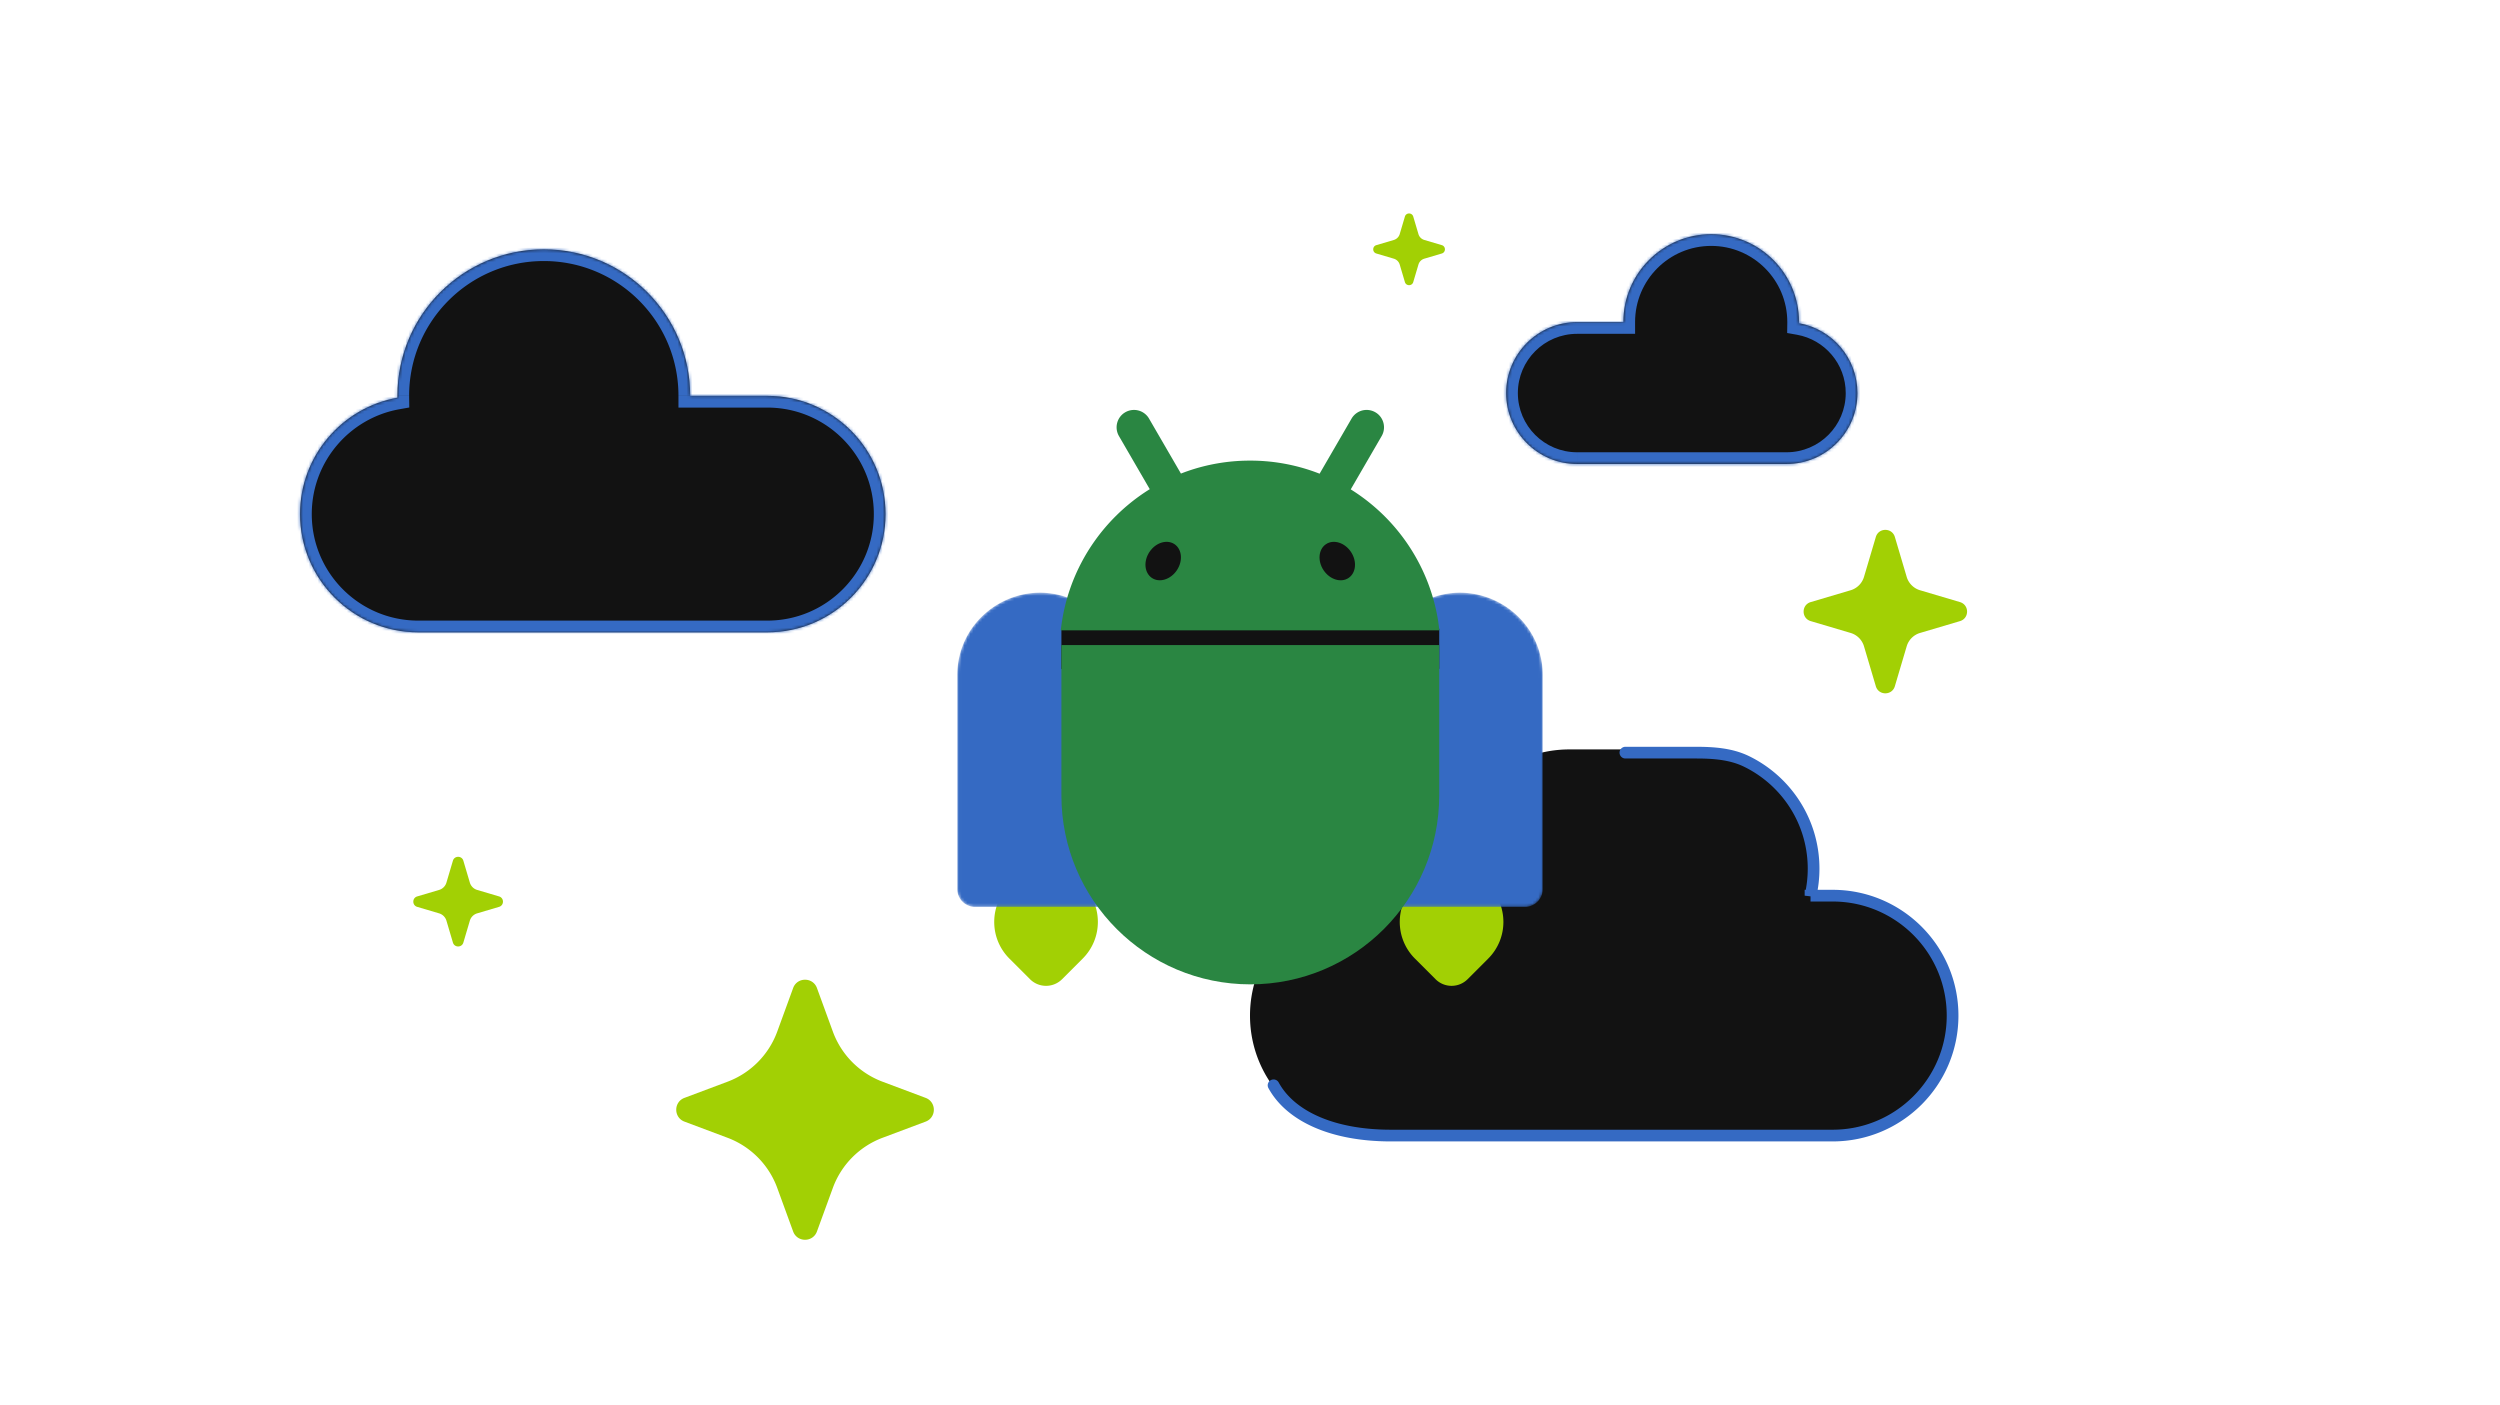 <svg xmlns="http://www.w3.org/2000/svg" width="854" height="480" fill="none"><mask id="a" fill="#fff"><path fill-rule="evenodd" d="M554.543 110.035V110c0-16.568 13.432-30 30-30 16.569 0 30 13.432 30 30l-.002.41c11.345 2.018 19.959 11.931 19.959 23.856 0 13.382-10.849 24.231-24.231 24.231h-71.538c-13.382 0-24.231-10.849-24.231-24.231 0-13.382 10.849-24.231 24.231-24.231h15.812Z" clip-rule="evenodd"/></mask><path fill="#121212" fill-rule="evenodd" d="M554.543 110.035V110c0-16.568 13.432-30 30-30 16.569 0 30 13.432 30 30l-.002.41c11.345 2.018 19.959 11.931 19.959 23.856 0 13.382-10.849 24.231-24.231 24.231h-71.538c-13.382 0-24.231-10.849-24.231-24.231 0-13.382 10.849-24.231 24.231-24.231h15.812Z" clip-rule="evenodd"/><path fill="#356AC3" d="m554.543 110.035 4-.005.006 4.005h-4.006v-4Zm59.998.375-.701 3.939-3.345-.595.046-3.397 4 .053Zm-55.998-.41v.03l-8 .01V110h8Zm26-26c-14.359 0-26 11.64-26 26h-8c0-18.778 15.223-34 34-34v8Zm26 26c0-14.36-11.64-26-26-26v-8c18.778 0 34 15.222 34 34h-8Zm-.002.357c.002-.119.002-.238.002-.357h8c0 .155-.001.31-.003.464l-7.999-.107Zm19.959 23.909c0-9.952-7.19-18.233-16.66-19.917l1.401-7.877c13.221 2.352 23.259 13.896 23.259 27.794h-8Zm-20.231 20.231c11.173 0 20.231-9.058 20.231-20.231h8c0 15.592-12.639 28.231-28.231 28.231v-8Zm-71.538 0h71.538v8h-71.538v-8ZM518.5 134.266c0 11.173 9.058 20.231 20.231 20.231v8c-15.592 0-28.231-12.639-28.231-28.231h8Zm20.231-20.231c-11.173 0-20.231 9.058-20.231 20.231h-8c0-15.591 12.639-28.231 28.231-28.231v8Zm15.812 0h-15.812v-8h15.812v8Z" mask="url(#a)"/><mask id="b" fill="#fff"><path fill-rule="evenodd" d="M235.761 135.23v-.058c0-27.614-22.386-50-50-50s-50 22.386-50 50c0 .228.002.456.005.684-18.909 3.363-33.266 19.884-33.266 39.759 0 22.304 18.081 40.385 40.385 40.385h119.23c22.304 0 40.385-18.081 40.385-40.385s-18.081-40.385-40.385-40.385h-26.354Z" clip-rule="evenodd"/></mask><path fill="#121212" fill-rule="evenodd" d="M235.761 135.23v-.058c0-27.614-22.386-50-50-50s-50 22.386-50 50c0 .228.002.456.005.684-18.909 3.363-33.266 19.884-33.266 39.759 0 22.304 18.081 40.385 40.385 40.385h119.23c22.304 0 40.385-18.081 40.385-40.385s-18.081-40.385-40.385-40.385h-26.354Z" clip-rule="evenodd"/><path fill="#356AC3" d="M235.761 135.23h-4v4h4v-4Zm-99.995.626.7 3.938 3.345-.595-.046-3.397-3.999.054Zm95.995-.684V135.23h8V135.172h-8Zm-46-46c25.405 0 46 20.595 46 46h8c0-29.823-24.176-54-54-54v8Zm-46 46c0-25.405 20.595-46 46-46v-8c-29.823 0-54 24.177-54 54h8Zm.004.63a65.737 65.737 0 0 1-.004-.63h-8c0 .246.002.492.005.738l7.999-.108ZM106.5 175.615c0-17.902 12.933-32.791 29.966-35.821l-1.401-7.876c-20.784 3.696-36.565 21.85-36.565 43.697h8ZM142.885 212c-20.095 0-36.385-16.29-36.385-36.385h-8c0 24.513 19.872 44.385 44.385 44.385v-8Zm119.23 0h-119.23v8h119.23v-8Zm36.385-36.385c0 20.095-16.29 36.385-36.385 36.385v8c24.513 0 44.385-19.872 44.385-44.385h-8Zm-36.385-36.385c20.095 0 36.385 16.291 36.385 36.385h8c0-24.513-19.872-44.385-44.385-44.385v8Zm-26.354 0h26.354v-8h-26.354v8Z" mask="url(#b)"/><path fill="#121212" d="M536.102 256c-22.497 0-40.735 18.238-40.735 40.736 0 3.172.362 6.26 1.048 9.223h-28.441c-22.629 0-40.974 18.345-40.974 40.975 0 22.629 18.345 40.974 40.974 40.974h158.043c22.629 0 40.974-18.345 40.974-40.974 0-22.63-18.344-40.975-40.974-40.975h-7.552a40.854 40.854 0 0 0 1.049-9.223c0-22.498-18.238-40.736-40.736-40.736h-42.676Z"/><path stroke="#356AC3" stroke-linecap="round" stroke-width="4" d="M435.049 370.74c5.723 10.492 20.03 17.17 40.061 17.17h150.916c22.629 0 40.974-18.345 40.974-40.975 0-22.629-18.345-40.974-40.974-40.974h-7.552a40.86 40.86 0 0 0 1.049-9.223c0-16.101-9.341-30.02-22.898-36.634-5.334-2.602-11.392-3.002-17.327-3.002h-24.065"/><path fill="#A2D004" d="M344.813 302.42c6.913-6.913 18.121-6.913 25.034 0s6.913 18.121 0 25.035l-7.041 7.041a7.745 7.745 0 0 1-10.952 0l-7.041-7.041c-6.913-6.914-6.913-18.122 0-25.035ZM508.377 302.42c-6.913-6.913-18.121-6.913-25.034 0s-6.913 18.121 0 25.035l7.041 7.041a7.746 7.746 0 0 0 10.953 0l7.04-7.041c6.913-6.914 6.913-18.122 0-25.035Z"/><mask id="c" width="63" height="108" x="327" y="202" maskUnits="userSpaceOnUse" style="mask-type:alpha"><path fill="#4285F4" d="M327.003 230.736c0-21.577 23.225-35.178 42.044-24.62a28.23 28.23 0 0 1 14.321 22.287l6.203 74.802a6.089 6.089 0 0 1-6.068 6.592h-50.411a6.089 6.089 0 0 1-6.089-6.089v-72.972Z"/></mask><g mask="url(#c)"><path fill="#356AC3" d="M327.003 230.736c0-21.577 23.225-35.178 42.044-24.62a28.23 28.23 0 0 1 14.321 22.287l6.203 74.802a6.089 6.089 0 0 1-6.068 6.592h-50.411a6.089 6.089 0 0 1-6.089-6.089v-72.972Z"/></g><mask id="d" width="64" height="108" x="464" y="202" maskUnits="userSpaceOnUse" style="mask-type:alpha"><path fill="#4285F4" d="M527.001 230.736c0-21.577-23.226-35.178-42.044-24.62a28.23 28.23 0 0 0-14.321 22.287l-6.203 74.802a6.088 6.088 0 0 0 6.068 6.592h50.411a6.089 6.089 0 0 0 6.089-6.089v-72.972Z"/></mask><g mask="url(#d)"><path fill="#356AC3" d="M527.001 230.736c0-21.577-23.226-35.178-42.044-24.62a28.23 28.23 0 0 0-14.321 22.287l-6.203 74.802a6.088 6.088 0 0 0 6.068 6.592h50.411a6.089 6.089 0 0 0 6.089-6.089v-72.972Z"/></g><path fill="#121212" d="M362.576 228.466s25.091 16.925 64.532 16.925c39.441 0 64.532-16.925 64.532-16.925v-13.634l-17.347-18.169-47.185 17.441-47.185-17.441-17.347 18.169v13.634Z"/><path fill="#2A8642" d="M491.323 212.461a63.759 63.759 0 0 0-1.113-5.595 64.672 64.672 0 0 0-5.476-14.522 65.036 65.036 0 0 0-15.24-19.225 65.201 65.201 0 0 0-8.081-5.948c.025-.041.047-.086.072-.126 1.305-2.253 2.612-4.503 3.917-6.756l3.828-6.597c.917-1.579 1.834-3.16 2.747-4.739a5.946 5.946 0 0 0 .334-5.293 5.881 5.881 0 0 0-2.435-2.794 5.985 5.985 0 0 0-3.649-.804 5.944 5.944 0 0 0-4.53 2.927c-.917 1.579-1.834 3.16-2.748 4.739l-3.828 6.597c-1.304 2.253-2.612 4.503-3.916 6.755-.142.246-.287.492-.429.741-.198-.079-.394-.158-.592-.233a64.867 64.867 0 0 0-23.823-4.238 64.902 64.902 0 0 0-20.722 3.595c-.753.261-1.496.539-2.234.828-.132-.23-.267-.46-.4-.69-1.304-2.252-2.612-4.502-3.916-6.755l-3.828-6.597c-.917-1.579-1.834-3.16-2.748-4.739a5.935 5.935 0 0 0-5.649-2.936 5.903 5.903 0 0 0-2.53.813 5.915 5.915 0 0 0-2.703 3.579 5.946 5.946 0 0 0 .602 4.509l2.747 4.738 3.828 6.598c1.305 2.252 2.612 4.502 3.916 6.755l.032.056a65.396 65.396 0 0 0-7.499 5.429 65.355 65.355 0 0 0-4.086 3.734 65.3 65.3 0 0 0-7.127 8.39 64.396 64.396 0 0 0-4.72 7.694 64.676 64.676 0 0 0-6.462 19.329c-.044.262-.085.526-.126.788a64.82 64.82 0 0 0-.372 2.845h129.321a64.82 64.82 0 0 0-.372-2.845l.01-.007Z"/><path fill="#121212" d="M460.657 197.44c2.588-1.722 2.964-5.705.84-8.896-2.124-3.191-5.943-4.383-8.53-2.661-2.587 1.721-2.963 5.704-.84 8.896 2.124 3.191 5.943 4.382 8.53 2.661ZM402.034 194.772c2.124-3.191 1.748-7.174-.84-8.895-2.587-1.722-6.406-.531-8.53 2.661-2.123 3.191-1.747 7.174.84 8.896 2.587 1.721 6.406.53 8.53-2.662Z"/><path fill="#2A8642" d="M362.576 220.363H491.64v51.361c0 35.64-28.892 64.532-64.532 64.532s-64.532-28.892-64.532-64.532v-51.361Z"/><path fill="#A2D004" d="M270.933 337.519c1.386-3.796 6.756-3.796 8.142 0l5.421 14.853a28.889 28.889 0 0 0 16.989 17.142l14.706 5.518c3.748 1.406 3.748 6.708 0 8.114l-14.706 5.518a28.889 28.889 0 0 0-16.989 17.142l-5.421 14.853c-1.386 3.797-6.756 3.797-8.142 0l-5.421-14.853a28.891 28.891 0 0 0-16.989-17.142l-14.706-5.518c-3.748-1.406-3.748-6.708 0-8.114l14.706-5.518a28.891 28.891 0 0 0 16.989-17.142l5.421-14.853ZM640.781 183.435c.96-3.238 5.546-3.238 6.505 0l4.036 13.622a6.785 6.785 0 0 0 4.578 4.578l13.622 4.036c3.238.959 3.238 5.546 0 6.505l-13.622 4.036a6.783 6.783 0 0 0-4.578 4.578l-4.036 13.622c-.959 3.238-5.545 3.238-6.505 0l-4.036-13.622a6.782 6.782 0 0 0-4.577-4.578l-13.623-4.036c-3.238-.959-3.238-5.546 0-6.505l13.623-4.036a6.784 6.784 0 0 0 4.577-4.578l4.036-13.622ZM154.716 294.021c.526-1.776 3.042-1.776 3.568 0l2.213 7.472a3.722 3.722 0 0 0 2.511 2.511l7.471 2.213c1.776.526 1.776 3.042 0 3.568l-7.471 2.214a3.72 3.72 0 0 0-2.511 2.51l-2.213 7.472c-.526 1.776-3.042 1.776-3.568 0l-2.213-7.472a3.72 3.72 0 0 0-2.511-2.51l-7.471-2.214c-1.776-.526-1.776-3.042 0-3.568l7.471-2.213a3.722 3.722 0 0 0 2.511-2.511l2.213-7.472ZM479.913 73.985c.421-1.42 2.433-1.42 2.854 0l1.771 5.977a2.976 2.976 0 0 0 2.008 2.009l5.977 1.77c1.421.422 1.421 2.434 0 2.855l-5.977 1.77a2.976 2.976 0 0 0-2.008 2.01l-1.771 5.977c-.421 1.42-2.433 1.42-2.854 0l-1.771-5.977a2.976 2.976 0 0 0-2.009-2.01l-5.977-1.77c-1.42-.421-1.42-2.433 0-2.854l5.977-1.771a2.976 2.976 0 0 0 2.009-2.009l1.771-5.977Z"/></svg>
